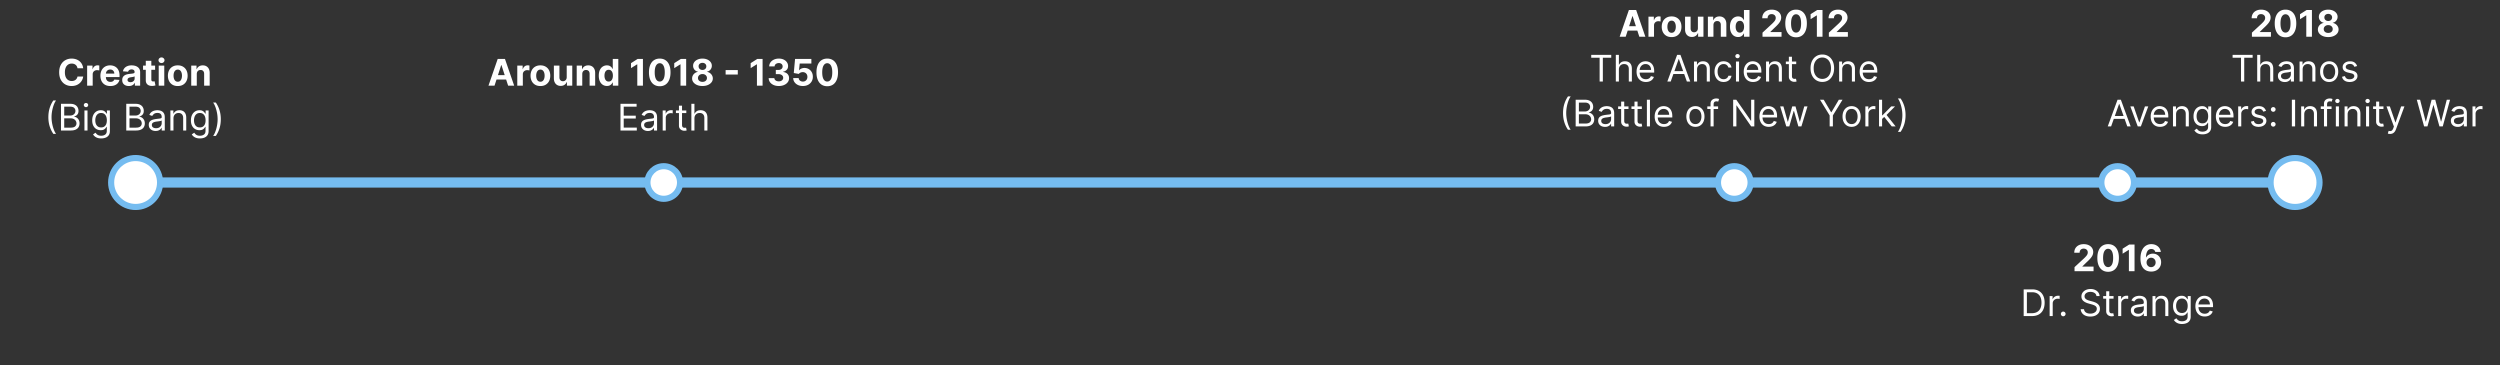 <svg xmlns="http://www.w3.org/2000/svg" width="1226" height="179" fill="none" viewBox="0 0 1226 179">
  <rect x="0" y="0" width="1226" height="179" fill="#333333" stroke="none"/>
  <path fill="#75BCF0" d="M66 87h1060v5H66z"/>
  <circle cx="66.5" cy="89.5" r="12" fill="#fff" stroke="#75BCF0" stroke-width="3"/>
  <circle cx="325.5" cy="89.5" r="8" fill="#fff" stroke="#75BCF0" stroke-width="3"/>
  <circle cx="850.5" cy="89.5" r="8" fill="#fff" stroke="#75BCF0" stroke-width="3"/>
  <circle cx="1038.5" cy="89.5" r="8" fill="#fff" stroke="#75BCF0" stroke-width="3"/>
  <circle cx="1125.5" cy="89.5" r="12" fill="#fff" stroke="#75BCF0" stroke-width="3"/>
  <path fill="#fff" d="M40.799 33.492h-2.8a2.736 2.736 0 0 0-.313-.965 2.454 2.454 0 0 0-.608-.729 2.672 2.672 0 0 0-.856-.46 3.274 3.274 0 0 0-1.042-.16c-.678 0-1.268.169-1.77.505-.503.333-.893.818-1.17 1.458-.277.635-.416 1.406-.416 2.314 0 .933.139 1.717.416 2.352.28.635.673 1.114 1.176 1.438.503.324 1.084.486 1.745.486.37 0 .714-.05 1.029-.147.32-.098.603-.241.85-.428.247-.192.452-.425.614-.697.166-.273.28-.584.345-.933l2.8.012a5.224 5.224 0 0 1-1.7 3.228 5.444 5.444 0 0 1-1.727 1.036c-.664.251-1.416.377-2.256.377-1.168 0-2.212-.264-3.132-.793-.916-.528-1.64-1.293-2.173-2.294-.529-1.002-.793-2.214-.793-3.637 0-1.428.268-2.642.805-3.644.537-1.001 1.266-1.764 2.187-2.288.92-.529 1.956-.793 3.106-.793.759 0 1.462.107 2.11.32a5.35 5.35 0 0 1 1.732.933 4.8 4.8 0 0 1 1.227 1.49c.32.587.524 1.26.614 2.02ZM42.732 42v-9.818h2.64v1.713h.102c.18-.61.48-1.07.902-1.38a2.37 2.37 0 0 1 1.457-.474 4.106 4.106 0 0 1 .857.096v2.416a3.544 3.544 0 0 0-.531-.102 4.77 4.77 0 0 0-.62-.045c-.4 0-.758.088-1.074.262a1.93 1.93 0 0 0-.741.716c-.18.307-.269.66-.269 1.061V42h-2.723Zm11.383.192c-1.01 0-1.88-.205-2.608-.614a4.203 4.203 0 0 1-1.675-1.751c-.392-.759-.588-1.656-.588-2.691 0-1.01.196-1.897.588-2.66a4.347 4.347 0 0 1 1.656-1.783c.716-.426 1.555-.639 2.518-.639.648 0 1.25.104 1.81.313a4.012 4.012 0 0 1 1.47.927c.421.413.75.933.984 1.56.234.622.351 1.35.351 2.186v.748h-8.29V36.1h5.727c0-.392-.085-.74-.256-1.042a1.833 1.833 0 0 0-.71-.71 2.024 2.024 0 0 0-1.041-.261c-.413 0-.78.095-1.1.287a2.016 2.016 0 0 0-.741.76c-.179.316-.27.668-.275 1.056v1.604c0 .486.09.906.269 1.26.183.353.44.626.773.817.332.192.727.288 1.183.288.302 0 .58-.042.83-.128.252-.085.467-.213.646-.383.18-.17.315-.38.41-.627l2.518.166a3.44 3.44 0 0 1-.787 1.586c-.392.447-.899.797-1.52 1.048-.619.247-1.333.37-2.142.37Zm9.083-.007c-.627 0-1.185-.108-1.675-.326a2.696 2.696 0 0 1-1.163-.978c-.281-.434-.422-.975-.422-1.623 0-.546.1-1.004.3-1.375.2-.37.473-.669.819-.894a3.967 3.967 0 0 1 1.176-.512 8.952 8.952 0 0 1 1.393-.243c.571-.06 1.031-.115 1.38-.166.35-.055.604-.136.761-.243a.534.534 0 0 0 .237-.473v-.038c0-.405-.128-.718-.383-.94-.252-.221-.61-.332-1.074-.332-.49 0-.88.109-1.17.326a1.5 1.5 0 0 0-.575.805l-2.519-.204c.128-.597.38-1.113.754-1.547a3.62 3.62 0 0 1 1.451-1.01c.597-.239 1.287-.358 2.071-.358.546 0 1.068.064 1.566.192a4.1 4.1 0 0 1 1.336.594c.392.269.701.614.927 1.036.226.417.339.918.339 1.502V42h-2.582v-1.361h-.077a2.772 2.772 0 0 1-.633.811 2.93 2.93 0 0 1-.952.544c-.371.127-.8.191-1.285.191Zm.78-1.879c.4 0 .754-.079 1.06-.236a1.88 1.88 0 0 0 .723-.652 1.68 1.68 0 0 0 .262-.927v-1.042a1.46 1.46 0 0 1-.351.153 6.391 6.391 0 0 1-.493.122c-.183.034-.366.066-.55.096l-.498.07c-.32.047-.599.121-.837.224a1.33 1.33 0 0 0-.556.415c-.132.17-.199.384-.199.64 0 .37.135.653.403.85.273.191.618.287 1.036.287Zm12.084-8.124v2.045h-5.913v-2.045h5.913Zm-4.57-2.353h2.723v9.154c0 .251.038.447.115.588a.635.635 0 0 0 .32.288c.14.055.302.083.485.083.128 0 .256-.01.384-.032l.294-.058.428 2.027a7.684 7.684 0 0 1-.575.147 4.62 4.62 0 0 1-.902.108c-.656.026-1.231-.062-1.726-.262-.49-.2-.871-.511-1.144-.933-.273-.422-.407-.955-.402-1.598v-9.512ZM77.836 42v-9.818h2.723V42h-2.723Zm1.368-11.084a1.48 1.48 0 0 1-1.042-.402 1.306 1.306 0 0 1-.429-.979c0-.375.143-.696.429-.965a1.47 1.47 0 0 1 1.042-.409c.404 0 .75.137 1.035.41.29.268.435.59.435.964 0 .38-.145.706-.435.979-.285.268-.63.402-1.035.402Zm7.972 11.276c-.993 0-1.852-.211-2.576-.633a4.33 4.33 0 0 1-1.668-1.777c-.392-.763-.588-1.647-.588-2.653 0-1.014.196-1.9.588-2.659a4.28 4.28 0 0 1 1.668-1.777c.725-.426 1.583-.639 2.576-.639.993 0 1.85.213 2.57.64a4.268 4.268 0 0 1 1.674 1.776c.392.759.588 1.645.588 2.66 0 1.005-.196 1.89-.588 2.652a4.318 4.318 0 0 1-1.674 1.777c-.72.422-1.577.633-2.57.633Zm.013-2.11c.452 0 .829-.127 1.131-.383.303-.26.53-.614.684-1.061.158-.448.237-.957.237-1.528 0-.57-.08-1.08-.237-1.528-.153-.447-.381-.8-.684-1.06-.302-.26-.68-.39-1.131-.39-.456 0-.84.13-1.15.39-.308.26-.54.613-.698 1.06-.153.448-.23.957-.23 1.528 0 .571.077 1.08.23 1.528.158.447.39.8.697 1.06.311.257.695.384 1.15.384Zm9.313-3.758V42h-2.723v-9.818h2.595v1.732h.115a2.739 2.739 0 0 1 1.093-1.355c.512-.337 1.132-.505 1.86-.505.682 0 1.277.15 1.784.447a3.04 3.04 0 0 1 1.182 1.279c.282.55.422 1.206.422 1.969V42h-2.723v-5.766c.004-.6-.149-1.07-.46-1.406-.311-.34-.74-.511-1.285-.511-.366 0-.69.079-.971.236a1.648 1.648 0 0 0-.653.69c-.153.299-.232.659-.236 1.08Zm-72.785 21.13c0-1.61.21-3.091.627-4.442a13.86 13.86 0 0 1 1.802-3.74h1.33a8.239 8.239 0 0 0-.863 1.56 15.207 15.207 0 0 0-.697 2.027c-.2.733-.358 1.491-.473 2.275a16.57 16.57 0 0 0-.166 2.32c0 1.015.098 2.044.294 3.088.196 1.044.46 2.013.793 2.908.332.895.703 1.624 1.112 2.186h-1.33a13.882 13.882 0 0 1-1.802-3.733c-.418-1.355-.627-2.838-.627-4.448ZM29.907 64V50.91h4.576c.912 0 1.664.157 2.257.472.592.311 1.033.73 1.323 1.26.29.523.434 1.105.434 1.744 0 .563-.1 1.027-.3 1.394a2.336 2.336 0 0 1-.78.87c-.32.212-.667.37-1.042.472v.128c.4.026.803.166 1.208.422.405.256.744.622 1.017 1.1.272.477.409 1.06.409 1.75 0 .657-.15 1.247-.448 1.771-.298.525-.769.94-1.412 1.247-.644.307-1.481.46-2.512.46h-4.73Zm1.585-1.406h3.145c1.035 0 1.77-.2 2.205-.601.439-.405.658-.895.658-1.47 0-.444-.113-.853-.339-1.228a2.451 2.451 0 0 0-.965-.907c-.417-.23-.912-.345-1.483-.345h-3.221v4.55Zm0-5.932h2.94a2.9 2.9 0 0 0 1.291-.281c.388-.188.695-.452.92-.793.23-.34.346-.741.346-1.202 0-.575-.2-1.063-.6-1.463-.402-.405-1.037-.608-1.906-.608h-2.991v4.347ZM41.409 64v-9.818h1.508V64H41.41Zm.767-11.455c-.294 0-.547-.1-.76-.3a.965.965 0 0 1-.314-.722.97.97 0 0 1 .313-.723c.214-.2.467-.3.761-.3s.545.1.754.3c.213.2.32.442.32.723a.956.956 0 0 1-.32.722c-.209.2-.46.3-.754.3Zm7.468 15.341c-.73 0-1.356-.093-1.88-.28-.524-.184-.96-.427-1.31-.73a3.987 3.987 0 0 1-.825-.958l1.202-.844c.136.179.309.383.518.614.209.234.494.436.856.607.367.174.846.262 1.439.262.792 0 1.446-.192 1.962-.576.515-.383.773-.984.773-1.802v-1.994h-.127a8.08 8.08 0 0 1-.474.664c-.2.26-.49.493-.869.697-.375.2-.882.3-1.521.3-.793 0-1.504-.187-2.135-.562-.627-.375-1.123-.92-1.49-1.636-.362-.716-.543-1.586-.543-2.608 0-1.006.177-1.882.53-2.627.355-.75.847-1.33 1.477-1.739.631-.413 1.36-.62 2.186-.62.64 0 1.147.106 1.522.32.379.208.669.447.87.715.204.265.361.482.472.653h.154v-1.56h1.457v10.1c0 .843-.192 1.53-.575 2.058a3.29 3.29 0 0 1-1.535 1.17c-.639.25-1.35.376-2.134.376Zm-.052-5.394c.605 0 1.117-.139 1.535-.416.417-.277.735-.675.952-1.195.217-.52.326-1.142.326-1.867 0-.707-.107-1.332-.32-1.873-.213-.54-.528-.965-.946-1.272-.417-.306-.933-.46-1.547-.46-.639 0-1.172.162-1.598.486-.422.324-.739.758-.952 1.304a5.04 5.04 0 0 0-.313 1.815c0 .682.106 1.285.32 1.81.217.519.536.928.958 1.226.426.294.955.442 1.585.442ZM61.916 64V50.91h4.577c.912 0 1.664.157 2.256.472.593.311 1.034.73 1.324 1.26.29.523.434 1.105.434 1.744 0 .563-.1 1.027-.3 1.394a2.337 2.337 0 0 1-.78.87c-.32.212-.667.37-1.042.472v.128c.4.026.803.166 1.208.422.405.256.744.622 1.016 1.1.273.477.41 1.06.41 1.75 0 .657-.15 1.247-.448 1.771-.298.525-.77.94-1.412 1.247-.644.307-1.481.46-2.513.46h-4.73Zm1.586-1.406h3.144c1.036 0 1.771-.2 2.206-.601.439-.405.658-.895.658-1.47 0-.444-.113-.853-.339-1.228a2.451 2.451 0 0 0-.965-.907c-.418-.23-.912-.345-1.483-.345h-3.221v4.55Zm0-5.932h2.94a2.9 2.9 0 0 0 1.291-.281c.388-.188.695-.452.92-.793.23-.34.346-.741.346-1.202 0-.575-.2-1.063-.601-1.463-.4-.405-1.036-.608-1.905-.608h-2.991v4.347Zm12.806 7.568a3.99 3.99 0 0 1-1.694-.351 2.907 2.907 0 0 1-1.208-1.03c-.298-.451-.448-.997-.448-1.636 0-.562.111-1.018.333-1.368.222-.353.518-.63.888-.83.371-.201.78-.35 1.228-.448.451-.102.905-.184 1.361-.243.597-.077 1.08-.134 1.451-.173.375-.042.648-.113.818-.21.175-.099.262-.27.262-.512v-.051c0-.63-.172-1.12-.517-1.47-.341-.35-.859-.525-1.554-.525-.72 0-1.284.158-1.694.473-.409.316-.696.652-.862 1.01l-1.432-.51c.256-.598.596-1.062 1.023-1.394a3.84 3.84 0 0 1 1.406-.704 5.84 5.84 0 0 1 1.508-.204c.316 0 .678.038 1.087.115a3.48 3.48 0 0 1 1.195.454c.388.23.71.577.965 1.042.256.464.384 1.086.384 1.866V64h-1.509v-1.33h-.076a2.655 2.655 0 0 1-.512.684c-.238.243-.556.45-.952.62-.396.17-.88.256-1.451.256Zm.23-1.355c.597 0 1.1-.117 1.509-.352a2.392 2.392 0 0 0 1.252-2.077v-1.38c-.064.076-.204.146-.421.21-.213.06-.46.113-.742.16a33.842 33.842 0 0 1-1.444.192 5.77 5.77 0 0 0-1.1.25c-.337.11-.61.278-.818.504-.205.222-.307.524-.307.908 0 .524.194.92.582 1.189.392.264.888.396 1.49.396Zm8.532-4.781V64h-1.51v-9.818h1.458v1.534h.128c.23-.499.58-.9 1.048-1.202.469-.307 1.074-.46 1.815-.46.665 0 1.247.136 1.745.41.499.267.887.677 1.164 1.226.277.546.415 1.236.415 2.071V64h-1.508v-6.136c0-.772-.2-1.372-.601-1.803-.4-.435-.95-.652-1.65-.652-.481 0-.911.105-1.29.313a2.24 2.24 0 0 0-.89.914c-.216.4-.325.887-.325 1.458Zm12.984 9.792c-.729 0-1.355-.093-1.88-.28-.524-.184-.96-.427-1.31-.73a3.987 3.987 0 0 1-.825-.958l1.202-.844c.137.179.31.383.518.614.209.234.494.436.856.607.367.174.846.262 1.439.262.792 0 1.446-.192 1.962-.576.516-.383.774-.984.774-1.802v-1.994h-.128a8.28 8.28 0 0 1-.473.664c-.2.26-.49.493-.87.697-.375.2-.882.3-1.521.3-.793 0-1.504-.187-2.135-.562-.626-.375-1.123-.92-1.49-1.636-.362-.716-.543-1.586-.543-2.608 0-1.006.177-1.882.531-2.627.354-.75.846-1.33 1.477-1.739.63-.413 1.359-.62 2.186-.62.639 0 1.146.106 1.52.32.38.208.67.447.87.715.205.265.362.482.473.653h.154v-1.56h1.457v10.1c0 .843-.192 1.53-.575 2.058a3.28 3.28 0 0 1-1.534 1.17c-.64.25-1.351.376-2.135.376Zm-.051-5.394c.605 0 1.116-.139 1.534-.416.417-.277.735-.675.952-1.195.217-.52.326-1.142.326-1.867 0-.707-.106-1.332-.32-1.873-.213-.54-.528-.965-.946-1.272-.417-.306-.933-.46-1.546-.46-.64 0-1.172.162-1.598.486-.422.324-.74.758-.953 1.304a5.04 5.04 0 0 0-.313 1.815c0 .682.107 1.285.32 1.81.217.519.537.928.958 1.226.427.294.955.442 1.586.442Zm10.278-4.015c0 1.611-.211 3.094-.633 4.45a13.714 13.714 0 0 1-1.796 3.732h-1.33a7.99 7.99 0 0 0 .857-1.56 14.74 14.74 0 0 0 .703-2.02c.2-.737.356-1.497.467-2.281a16.07 16.07 0 0 0 .172-2.32c0-1.015-.098-2.044-.294-3.088a17.793 17.793 0 0 0-.792-2.909c-.333-.894-.703-1.623-1.113-2.186h1.33a13.692 13.692 0 0 1 1.796 3.74c.422 1.35.633 2.832.633 4.442ZM242.515 42h-2.966l4.52-13.09h3.566L252.148 42h-2.966l-3.279-10.1h-.102L242.515 42Zm-.185-5.146h7.006v2.16h-7.006v-2.16ZM253.673 42v-9.818h2.639v1.713h.103c.179-.61.479-1.07.901-1.38a2.37 2.37 0 0 1 1.457-.474 4.086 4.086 0 0 1 .857.096v2.416a3.555 3.555 0 0 0-.531-.102 4.755 4.755 0 0 0-.62-.045c-.4 0-.758.088-1.073.262-.312.17-.559.41-.742.716-.179.307-.268.66-.268 1.061V42h-2.723Zm11.344.192c-.993 0-1.852-.211-2.576-.633a4.33 4.33 0 0 1-1.668-1.777c-.392-.763-.589-1.647-.589-2.653 0-1.014.197-1.9.589-2.659a4.28 4.28 0 0 1 1.668-1.777c.724-.426 1.583-.639 2.576-.639.993 0 1.849.213 2.569.64a4.264 4.264 0 0 1 1.675 1.776c.392.759.588 1.645.588 2.66 0 1.005-.196 1.89-.588 2.652a4.314 4.314 0 0 1-1.675 1.777c-.72.422-1.576.633-2.569.633Zm.013-2.11c.451 0 .828-.127 1.131-.383.303-.26.531-.614.684-1.061.158-.448.236-.957.236-1.528 0-.57-.078-1.08-.236-1.528-.153-.447-.381-.8-.684-1.06-.303-.26-.68-.39-1.131-.39-.456 0-.84.13-1.151.39-.307.26-.539.613-.697 1.06a4.71 4.71 0 0 0-.23 1.528c0 .571.077 1.08.23 1.528.158.447.39.8.697 1.06.311.257.695.384 1.151.384Zm12.886-2.262v-5.638h2.723V42h-2.614v-1.783h-.103a2.897 2.897 0 0 1-1.105 1.387c-.512.35-1.136.524-1.873.524-.657 0-1.234-.15-1.733-.448a3.077 3.077 0 0 1-1.169-1.272c-.277-.55-.418-1.208-.422-1.975v-6.251h2.723v5.765c.004.58.16 1.038.466 1.375.307.336.719.505 1.234.505.328 0 .635-.075.921-.224a1.76 1.76 0 0 0 .69-.678c.179-.298.266-.666.262-1.105Zm7.624-1.496V42h-2.723v-9.818h2.595v1.732h.115a2.744 2.744 0 0 1 1.093-1.355c.512-.337 1.132-.505 1.86-.505.682 0 1.277.15 1.784.447a3.04 3.04 0 0 1 1.182 1.279c.282.55.422 1.206.422 1.969V42h-2.723v-5.766c.005-.6-.149-1.07-.46-1.406-.311-.34-.739-.511-1.285-.511-.366 0-.69.079-.971.236a1.644 1.644 0 0 0-.652.69c-.154.299-.233.659-.237 1.08Zm12.092 5.836a3.707 3.707 0 0 1-2.026-.575c-.601-.388-1.078-.957-1.432-1.707-.349-.754-.524-1.68-.524-2.774 0-1.125.181-2.06.543-2.806.363-.75.844-1.31 1.445-1.681a3.702 3.702 0 0 1 1.988-.563c.55 0 1.008.094 1.374.281.371.184.669.414.895.69.23.273.405.542.524.806h.083v-4.922h2.717V42h-2.685v-1.572h-.115a3.524 3.524 0 0 1-.543.811 2.7 2.7 0 0 1-.901.659c-.367.174-.814.262-1.343.262Zm.863-2.167c.439 0 .81-.12 1.112-.358.307-.243.542-.582.704-1.016.166-.435.249-.944.249-1.528 0-.584-.081-1.091-.243-1.521-.162-.43-.396-.763-.703-.998-.307-.234-.68-.351-1.119-.351-.447 0-.824.121-1.131.364-.307.243-.539.58-.697 1.01-.158.43-.236.93-.236 1.496 0 .57.078 1.076.236 1.515.162.434.394.775.697 1.023.307.242.684.364 1.131.364Zm16.799-11.084V42h-2.768V31.536h-.077l-2.998 1.88V30.96l3.241-2.052h2.602Zm8.244 13.379c-1.1-.005-2.046-.275-2.838-.812-.789-.537-1.396-1.315-1.822-2.333-.422-1.019-.631-2.244-.627-3.676 0-1.427.211-2.644.633-3.65.426-1.005 1.034-1.77 1.822-2.294.793-.529 1.736-.793 2.832-.793 1.095 0 2.037.264 2.825.793.793.528 1.402 1.295 1.828 2.3.426 1.002.637 2.217.633 3.644 0 1.436-.213 2.664-.639 3.682-.422 1.019-1.027 1.796-1.816 2.333-.788.537-1.732.806-2.831.806Zm0-2.295c.75 0 1.348-.377 1.796-1.132.447-.754.669-1.885.665-3.394 0-.993-.103-1.82-.307-2.48-.201-.66-.486-1.157-.857-1.49a1.867 1.867 0 0 0-1.297-.498c-.746 0-1.343.373-1.79 1.119-.448.746-.673 1.862-.678 3.35 0 1.005.1 1.844.301 2.518.204.669.492 1.172.863 1.508.37.333.805.499 1.304.499Zm12.955-11.084V42h-2.768V31.536h-.077l-2.998 1.88V30.96l3.241-2.052h2.602Zm7.995 13.27c-.985 0-1.861-.16-2.628-.48-.762-.323-1.361-.764-1.796-1.323a3.012 3.012 0 0 1-.652-1.898c0-.546.124-1.046.371-1.502.251-.46.592-.842 1.023-1.144a3.37 3.37 0 0 1 1.444-.588v-.09a2.838 2.838 0 0 1-1.7-1.016 2.922 2.922 0 0 1-.652-1.886c0-.677.198-1.28.595-1.809.396-.533.939-.95 1.63-1.253.694-.306 1.482-.46 2.365-.46.882 0 1.668.154 2.358.46.695.307 1.24.727 1.637 1.26.396.528.596 1.129.6 1.802a2.915 2.915 0 0 1-.664 1.886 2.86 2.86 0 0 1-1.688 1.016v.09c.524.085.999.28 1.426.588.43.302.771.684 1.022 1.144.256.456.386.956.39 1.502a3.036 3.036 0 0 1-.658 1.898c-.435.559-1.036 1-1.803 1.324-.762.32-1.636.479-2.62.479Zm0-2.033c.438 0 .822-.078 1.15-.236.328-.162.584-.384.767-.665.188-.285.281-.614.281-.984 0-.38-.095-.714-.287-1.004a1.98 1.98 0 0 0-.78-.69 2.417 2.417 0 0 0-1.131-.256c-.422 0-.799.085-1.132.256a1.971 1.971 0 0 0-.786.69c-.188.29-.281.624-.281 1.004 0 .37.091.698.275.984.183.281.441.503.773.665a2.65 2.65 0 0 0 1.151.236Zm0-5.848c.366 0 .692-.075.978-.224.285-.15.509-.356.671-.62.162-.264.243-.57.243-.914a1.636 1.636 0 0 0-.908-1.502 2.07 2.07 0 0 0-.984-.224 2.1 2.1 0 0 0-.985.224 1.658 1.658 0 0 0-.671.607 1.667 1.667 0 0 0-.236.895c0 .345.08.65.242.914.162.264.386.47.672.62.285.149.611.224.978.224Zm17.325.076v2.16h-5.97v-2.16h5.97Zm12.156-5.465V42h-2.767V31.536h-.077l-2.998 1.88V30.96l3.241-2.052h2.601Zm7.95 13.27c-.954 0-1.804-.164-2.55-.492-.742-.333-1.327-.789-1.758-1.368-.426-.584-.645-1.257-.658-2.02h2.787c.017.32.121.6.313.844.196.238.456.424.78.556a2.87 2.87 0 0 0 1.093.198c.422 0 .795-.075 1.118-.224.324-.149.578-.355.761-.62.183-.264.275-.569.275-.914 0-.35-.098-.658-.294-.927-.192-.272-.469-.485-.831-.639-.358-.153-.784-.23-1.279-.23h-1.22V34.31h1.22a2.65 2.65 0 0 0 1.106-.217 1.79 1.79 0 0 0 .755-.6 1.56 1.56 0 0 0 .268-.909 1.575 1.575 0 0 0-.888-1.45 2.12 2.12 0 0 0-.972-.211 2.54 2.54 0 0 0-1.029.204 1.797 1.797 0 0 0-.748.569 1.488 1.488 0 0 0-.3.87h-2.653c.013-.755.228-1.42.645-1.995.418-.575.981-1.025 1.688-1.349.712-.328 1.515-.492 2.41-.492.903 0 1.694.164 2.371.492.678.328 1.204.772 1.579 1.33.379.554.567 1.176.563 1.866.004.733-.224 1.345-.684 1.835-.456.49-1.051.801-1.784.933v.102c.963.124 1.696.458 2.199 1.004.507.541.759 1.219.754 2.033a3.193 3.193 0 0 1-.645 1.987c-.431.58-1.025 1.036-1.784 1.368-.758.333-1.627.499-2.608.499Zm11.808 0c-.903 0-1.709-.166-2.416-.499-.703-.332-1.261-.79-1.675-1.374a3.532 3.532 0 0 1-.645-2.007h2.684c.03.507.243.918.639 1.234.397.315.868.473 1.413.473.435 0 .818-.096 1.151-.288.336-.196.598-.467.786-.812.192-.35.288-.75.288-1.201 0-.46-.098-.865-.295-1.215a2.072 2.072 0 0 0-.799-.818 2.346 2.346 0 0 0-1.169-.3 2.77 2.77 0 0 0-1.119.236 2.016 2.016 0 0 0-.837.646l-2.461-.441.62-6.904h8.003v2.263h-5.721l-.339 3.279h.077c.23-.324.577-.592 1.042-.805a3.68 3.68 0 0 1 1.559-.32c.789 0 1.492.185 2.11.556.618.37 1.106.88 1.463 1.528.358.643.535 1.385.531 2.224.004.882-.2 1.666-.614 2.352a4.326 4.326 0 0 1-1.719 1.611c-.733.388-1.585.582-2.557.582Zm11.953.109c-1.099-.005-2.045-.275-2.838-.812-.788-.537-1.395-1.315-1.822-2.333-.421-1.019-.63-2.244-.626-3.676 0-1.427.211-2.644.633-3.65.426-1.005 1.033-1.77 1.822-2.294.792-.529 1.736-.793 2.831-.793s2.037.264 2.826.793c.792.528 1.401 1.295 1.828 2.3.426 1.002.637 2.217.632 3.644 0 1.436-.213 2.664-.639 3.682-.422 1.019-1.027 1.796-1.815 2.333-.788.537-1.732.806-2.832.806Zm0-2.295c.75 0 1.349-.377 1.796-1.132.448-.754.669-1.885.665-3.394 0-.993-.102-1.82-.307-2.48-.2-.66-.485-1.157-.856-1.49A1.87 1.87 0 0 0 405.68 31c-.746 0-1.342.373-1.79 1.119-.447.746-.673 1.862-.677 3.35 0 1.005.1 1.844.3 2.518.205.669.493 1.172.863 1.508a1.89 1.89 0 0 0 1.304.499ZM304.286 64V50.91h7.901v1.405h-6.315v4.424h5.906v1.406h-5.906v4.449h6.417V64h-8.003Zm13.443.23a3.991 3.991 0 0 1-1.694-.351 2.906 2.906 0 0 1-1.208-1.03c-.298-.451-.448-.997-.448-1.636 0-.562.111-1.018.333-1.368.221-.353.518-.63.888-.83.371-.201.78-.35 1.228-.448.451-.102.905-.184 1.361-.243.597-.077 1.08-.134 1.451-.173.375-.042.648-.113.818-.21.175-.099.262-.27.262-.512v-.051c0-.63-.172-1.12-.517-1.47-.341-.35-.859-.525-1.554-.525-.72 0-1.284.158-1.694.473-.409.316-.696.652-.862 1.01l-1.432-.51c.255-.598.596-1.062 1.022-1.394.431-.337.9-.571 1.407-.704a5.837 5.837 0 0 1 1.508-.204c.316 0 .678.038 1.087.115.413.073.812.224 1.195.454.388.23.71.577.965 1.042.256.464.384 1.086.384 1.866V64h-1.509v-1.33h-.076a2.67 2.67 0 0 1-.512.684c-.238.243-.556.45-.952.62-.396.17-.88.256-1.451.256Zm.23-1.355c.597 0 1.099-.117 1.509-.352a2.396 2.396 0 0 0 1.252-2.077v-1.38c-.064.076-.204.146-.422.21-.213.06-.46.113-.741.16a34 34 0 0 1-1.445.192 5.77 5.77 0 0 0-1.099.25c-.337.11-.609.278-.818.504-.205.222-.307.524-.307.908 0 .524.194.92.582 1.189.392.264.888.396 1.489.396ZM324.982 64v-9.818h1.458v1.483h.102c.179-.486.503-.88.971-1.183a2.864 2.864 0 0 1 1.586-.454c.111 0 .249.003.415.007.166.004.292.01.377.019v1.534a4.45 4.45 0 0 0-.351-.057 3.467 3.467 0 0 0-.569-.045c-.477 0-.904.1-1.279.3-.37.196-.664.469-.882.818a2.21 2.21 0 0 0-.319 1.183V64h-1.509Zm11.583-9.818v1.278h-5.088v-1.278h5.088Zm-3.605-2.352h1.508v9.358c0 .426.062.745.185.958.128.21.29.35.486.422.2.068.411.102.633.102.166 0 .303-.008.409-.025l.256-.051.307 1.355a3.085 3.085 0 0 1-.429.115 3.147 3.147 0 0 1-.696.064c-.427 0-.844-.092-1.253-.275a2.485 2.485 0 0 1-1.01-.837c-.264-.375-.396-.848-.396-1.42V51.83Zm7.593 6.264V64h-1.508V50.91h1.508v4.806h.128a2.77 2.77 0 0 1 1.036-1.208c.464-.303 1.082-.454 1.853-.454.669 0 1.255.134 1.758.403.503.264.893.67 1.17 1.22.281.546.422 1.24.422 2.084V64h-1.509v-6.136c0-.78-.202-1.383-.607-1.81-.401-.43-.957-.645-1.668-.645-.495 0-.938.105-1.33.313a2.287 2.287 0 0 0-.92.914c-.222.4-.333.887-.333 1.458ZM797.249 18h-2.966l4.519-13.09h3.567L806.881 18h-2.965l-3.28-10.1h-.102L797.249 18Zm-.186-5.146h7.006v2.16h-7.006v-2.16ZM808.406 18V8.182h2.64v1.713h.102c.179-.61.48-1.07.901-1.38a2.37 2.37 0 0 1 1.458-.474 4.13 4.13 0 0 1 .856.096v2.416a3.512 3.512 0 0 0-.53-.102 4.78 4.78 0 0 0-.62-.045c-.401 0-.759.088-1.074.262a1.94 1.94 0 0 0-.742.716c-.179.307-.268.66-.268 1.061V18h-2.723Zm11.344.192c-.993 0-1.851-.211-2.576-.633a4.33 4.33 0 0 1-1.668-1.777c-.392-.763-.588-1.647-.588-2.653 0-1.014.196-1.9.588-2.659a4.279 4.279 0 0 1 1.668-1.777c.725-.426 1.583-.639 2.576-.639.993 0 1.85.213 2.57.64a4.27 4.27 0 0 1 1.675 1.776c.392.759.588 1.645.588 2.66 0 1.005-.196 1.89-.588 2.652a4.32 4.32 0 0 1-1.675 1.777c-.72.422-1.577.633-2.57.633Zm.013-2.11c.452 0 .829-.128 1.131-.383.303-.26.531-.614.684-1.061.158-.448.237-.957.237-1.528 0-.57-.079-1.08-.237-1.528-.153-.447-.381-.8-.684-1.06-.302-.26-.679-.39-1.131-.39-.456 0-.839.13-1.151.39-.306.26-.539.613-.696 1.06-.154.448-.23.957-.23 1.528 0 .571.076 1.08.23 1.528.157.447.39.8.696 1.06.312.256.695.384 1.151.384Zm12.886-2.262V8.182h2.723V18h-2.614v-1.783h-.102a2.9 2.9 0 0 1-1.106 1.387c-.511.35-1.136.524-1.873.524-.656 0-1.234-.15-1.732-.448a3.072 3.072 0 0 1-1.17-1.272c-.277-.55-.417-1.208-.422-1.975V8.182h2.723v5.765c.005.58.16 1.038.467 1.375.307.336.718.505 1.234.505.328 0 .634-.075.92-.224.286-.153.516-.38.69-.678.179-.298.267-.667.262-1.105Zm7.625-1.496V18h-2.723V8.182h2.595v1.732h.115a2.734 2.734 0 0 1 1.093-1.355c.511-.337 1.131-.505 1.86-.505.682 0 1.276.15 1.783.447.507.299.902.725 1.183 1.279.281.55.422 1.206.422 1.969V18h-2.723v-5.766c.004-.6-.15-1.07-.461-1.406-.311-.34-.739-.511-1.284-.511a1.96 1.96 0 0 0-.972.236 1.65 1.65 0 0 0-.652.69c-.153.299-.232.659-.236 1.08Zm12.092 5.836a3.71 3.71 0 0 1-2.027-.576c-.6-.387-1.078-.956-1.431-1.706-.35-.754-.525-1.68-.525-2.774 0-1.125.182-2.06.544-2.806.362-.75.844-1.31 1.444-1.682a3.702 3.702 0 0 1 1.988-.562c.55 0 1.008.094 1.375.281.37.183.669.414.894.69.231.273.405.542.525.806h.083V4.909h2.716V18h-2.684v-1.572h-.115a3.497 3.497 0 0 1-.544.811 2.69 2.69 0 0 1-.901.659c-.366.174-.814.262-1.342.262Zm.863-2.167c.439 0 .809-.12 1.112-.358.307-.243.541-.582.703-1.016.166-.435.249-.944.249-1.528 0-.584-.081-1.091-.243-1.521-.162-.43-.396-.763-.703-.998-.307-.234-.679-.351-1.118-.351-.448 0-.825.121-1.132.364-.307.243-.539.58-.697 1.01-.157.43-.236.93-.236 1.496 0 .57.079 1.076.236 1.515.162.434.395.775.697 1.023.307.242.684.364 1.132.364ZM864.332 18v-1.994l4.659-4.315a17.7 17.7 0 0 0 .998-1.036c.272-.306.479-.607.62-.9.14-.299.211-.62.211-.966 0-.383-.088-.714-.263-.99a1.717 1.717 0 0 0-.715-.646 2.247 2.247 0 0 0-1.03-.23c-.4 0-.75.08-1.048.242a1.675 1.675 0 0 0-.69.697c-.162.303-.243.663-.243 1.08h-2.627c0-.856.194-1.6.581-2.23a3.891 3.891 0 0 1 1.63-1.464c.699-.345 1.505-.518 2.417-.518.937 0 1.753.166 2.448.499.699.328 1.242.784 1.63 1.368.387.583.581 1.252.581 2.007 0 .494-.098.982-.294 1.464-.191.481-.534 1.016-1.029 1.604-.494.584-1.191 1.285-2.09 2.103l-1.911 1.873v.09h5.497V18h-9.332Zm16.47.288c-1.099-.005-2.045-.275-2.838-.812-.788-.537-1.395-1.315-1.822-2.333-.421-1.019-.63-2.244-.626-3.676 0-1.427.211-2.644.633-3.65.426-1.005 1.033-1.77 1.822-2.294.792-.529 1.736-.793 2.831-.793s2.037.264 2.826.793c.792.528 1.402 1.295 1.828 2.3.426 1.002.637 2.217.633 3.644 0 1.436-.214 2.664-.64 3.682-.422 1.019-1.027 1.796-1.815 2.333-.788.537-1.732.806-2.832.806Zm0-2.295c.75 0 1.349-.377 1.796-1.132.448-.754.669-1.885.665-3.394 0-.993-.102-1.82-.307-2.48-.2-.66-.485-1.157-.856-1.49A1.87 1.87 0 0 0 880.802 7c-.745 0-1.342.373-1.789 1.119-.448.746-.674 1.862-.678 3.35 0 1.005.1 1.845.3 2.518.205.669.493 1.172.863 1.508a1.89 1.89 0 0 0 1.304.499Zm12.955-11.084V18h-2.767V7.536h-.077l-2.998 1.88V6.96l3.241-2.052h2.601ZM896.869 18v-1.994l4.659-4.315a17.7 17.7 0 0 0 .998-1.036c.272-.306.479-.607.62-.9.14-.299.211-.62.211-.966 0-.383-.088-.714-.262-.99a1.726 1.726 0 0 0-.716-.646 2.246 2.246 0 0 0-1.029-.23c-.401 0-.75.08-1.049.242a1.675 1.675 0 0 0-.69.697c-.162.303-.243.663-.243 1.08h-2.627c0-.856.194-1.6.582-2.23a3.88 3.88 0 0 1 1.63-1.464c.698-.345 1.504-.518 2.416-.518.937 0 1.753.166 2.448.499.699.328 1.242.784 1.63 1.368.388.583.581 1.252.581 2.007 0 .494-.098.982-.294 1.464-.191.481-.534 1.016-1.029 1.604-.494.584-1.191 1.285-2.09 2.103l-1.911 1.873v.09h5.497V18h-9.332ZM780.336 28.315V26.91h9.818v1.406h-4.116V40h-1.585V28.315h-4.117Zm13.569 5.779V40h-1.509V26.91h1.509v4.806h.128c.23-.507.575-.91 1.035-1.208.465-.303 1.083-.454 1.854-.454.669 0 1.255.134 1.758.403.503.264.892.67 1.169 1.22.282.546.422 1.24.422 2.084V40h-1.508v-6.136c0-.78-.203-1.383-.607-1.81-.401-.43-.957-.645-1.669-.645-.494 0-.937.105-1.329.313a2.29 2.29 0 0 0-.921.914c-.221.4-.332.887-.332 1.458Zm13.243 6.11c-.946 0-1.763-.208-2.449-.626a4.203 4.203 0 0 1-1.578-1.764c-.367-.759-.55-1.64-.55-2.646s.183-1.892.55-2.66c.37-.77.886-1.372 1.546-1.802.665-.435 1.441-.652 2.327-.652a4.64 4.64 0 0 1 1.515.256c.499.17.952.447 1.362.83.409.38.735.883.978 1.51.242.626.364 1.397.364 2.313v.64h-7.568v-1.305h6.034c0-.554-.111-1.048-.333-1.483a2.5 2.5 0 0 0-.933-1.029c-.4-.251-.873-.377-1.419-.377-.601 0-1.121.15-1.56.448a2.945 2.945 0 0 0-1.003 1.15c-.234.473-.352.98-.352 1.521v.87c0 .741.128 1.37.384 1.885.26.512.62.902 1.08 1.17.46.264.995.396 1.605.396.396 0 .754-.055 1.073-.166.324-.115.603-.285.838-.511a2.33 2.33 0 0 0 .543-.857l1.457.41a3.228 3.228 0 0 1-.773 1.303c-.362.371-.81.66-1.342.87-.533.204-1.132.306-1.796.306ZM819.312 40h-1.662l4.806-13.09h1.637L828.9 40h-1.662l-3.912-11.02h-.102L819.312 40Zm.613-5.114h6.699v1.407h-6.699v-1.407Zm12.318-.792V40h-1.509v-9.818h1.458v1.534h.127c.231-.499.58-.9 1.049-1.202.468-.307 1.074-.46 1.815-.46.665 0 1.247.136 1.745.41.499.268.886.677 1.163 1.226.277.546.416 1.236.416 2.071V40h-1.509v-6.136c0-.772-.2-1.372-.6-1.803-.401-.435-.951-.652-1.65-.652-.481 0-.912.105-1.291.313a2.238 2.238 0 0 0-.888.914c-.218.4-.326.887-.326 1.458Zm13.009 6.11c-.92 0-1.713-.217-2.378-.651-.664-.435-1.176-1.034-1.534-1.797-.358-.762-.537-1.634-.537-2.614 0-.997.184-1.877.55-2.64.371-.767.886-1.366 1.547-1.796.665-.435 1.44-.652 2.327-.652.69 0 1.312.128 1.866.384a3.577 3.577 0 0 1 1.362 1.073c.353.46.573.997.658 1.611h-1.509c-.115-.447-.37-.844-.767-1.189-.392-.35-.92-.524-1.585-.524-.588 0-1.104.154-1.547.46-.439.303-.782.731-1.029 1.285-.243.55-.364 1.195-.364 1.937 0 .758.119 1.419.358 1.981.243.563.584 1 1.022 1.31.444.312.964.467 1.56.467.392 0 .748-.068 1.068-.204a2.2 2.2 0 0 0 .811-.588 2.24 2.24 0 0 0 .473-.92h1.509a3.488 3.488 0 0 1-.633 1.565 3.53 3.53 0 0 1-1.323 1.1c-.545.268-1.18.403-1.905.403Zm6.066-.204v-9.818h1.509V40h-1.509Zm.767-11.454c-.294 0-.547-.1-.76-.301a.965.965 0 0 1-.314-.722c0-.282.105-.522.314-.723.213-.2.466-.3.76-.3s.546.1.754.3c.214.2.32.441.32.723a.953.953 0 0 1-.32.722c-.208.2-.46.3-.754.3Zm7.621 11.659c-.946 0-1.762-.21-2.448-.627a4.205 4.205 0 0 1-1.579-1.764c-.366-.759-.55-1.64-.55-2.646s.184-1.892.55-2.66c.371-.77.887-1.372 1.547-1.802.665-.435 1.44-.652 2.327-.652.511 0 1.016.085 1.515.256.498.17.952.447 1.361.83.409.38.735.883.978 1.51.243.626.364 1.397.364 2.313v.64h-7.568v-1.305h6.034c0-.554-.11-1.048-.332-1.483a2.5 2.5 0 0 0-.933-1.029c-.401-.251-.874-.377-1.419-.377-.601 0-1.121.15-1.56.448a2.937 2.937 0 0 0-1.003 1.15c-.235.473-.352.98-.352 1.521v.87c0 .741.128 1.37.383 1.885.26.512.621.902 1.081 1.17.46.264.995.396 1.604.396.396 0 .754-.055 1.074-.166a2.29 2.29 0 0 0 .837-.511c.235-.23.416-.516.544-.857l1.457.41a3.228 3.228 0 0 1-.773 1.303c-.363.371-.81.66-1.343.87-.532.204-1.131.306-1.796.306Zm7.869-6.111V40h-1.509v-9.818h1.458v1.534h.127c.231-.499.58-.9 1.049-1.202.469-.307 1.074-.46 1.815-.46.665 0 1.247.136 1.745.41.499.268.886.677 1.163 1.226.277.546.416 1.236.416 2.071V40h-1.509v-6.136c0-.772-.2-1.372-.6-1.803-.401-.435-.951-.652-1.65-.652-.481 0-.911.105-1.291.313a2.238 2.238 0 0 0-.888.914c-.218.4-.326.887-.326 1.458Zm13.29-3.912v1.278h-5.088v-1.278h5.088Zm-3.605-2.352h1.509v9.358c0 .426.062.745.185.958.128.21.29.35.486.422.2.068.411.102.633.102.166 0 .302-.008.409-.025l.256-.051.306 1.355a3.064 3.064 0 0 1-.428.115 3.15 3.15 0 0 1-.697.064c-.426 0-.843-.092-1.252-.275a2.485 2.485 0 0 1-1.01-.837c-.265-.375-.397-.848-.397-1.42V27.83Zm22.187 5.625c0 1.38-.249 2.573-.748 3.58-.498 1.005-1.182 1.78-2.052 2.326-.869.545-1.862.818-2.978.818-1.117 0-2.11-.273-2.979-.818-.869-.546-1.553-1.321-2.052-2.327-.498-1.006-.748-2.199-.748-3.58 0-1.38.25-2.573.748-3.579.499-1.006 1.183-1.781 2.052-2.327.869-.545 1.862-.818 2.979-.818 1.116 0 2.109.273 2.978.818.87.546 1.554 1.321 2.052 2.327.499 1.006.748 2.199.748 3.58Zm-1.534 0c0-1.134-.19-2.09-.569-2.87-.375-.78-.884-1.37-1.528-1.771a3.96 3.96 0 0 0-2.147-.6c-.793 0-1.511.2-2.154.6-.64.4-1.149.99-1.528 1.77-.375.78-.563 1.737-.563 2.87 0 1.134.188 2.09.563 2.87.379.78.888 1.37 1.528 1.771.643.4 1.361.601 2.154.601.792 0 1.508-.2 2.147-.6.644-.401 1.153-.992 1.528-1.771.379-.78.569-1.737.569-2.87Zm5.504.639V40h-1.509v-9.818h1.457v1.534h.128c.23-.499.58-.9 1.049-1.202.468-.307 1.073-.46 1.815-.46.665 0 1.246.136 1.745.41.498.268.886.677 1.163 1.226.277.546.416 1.236.416 2.071V40h-1.509v-6.136c0-.772-.2-1.372-.601-1.803-.4-.435-.95-.652-1.649-.652-.481 0-.912.105-1.291.313a2.238 2.238 0 0 0-.888.914c-.218.4-.326.887-.326 1.458Zm13.137 6.11c-.946 0-1.762-.208-2.448-.626a4.205 4.205 0 0 1-1.579-1.764c-.367-.759-.55-1.64-.55-2.646s.183-1.892.55-2.66c.371-.77.886-1.372 1.547-1.802.664-.435 1.44-.652 2.326-.652.512 0 1.017.085 1.515.256.499.17.953.447 1.362.83.409.38.735.883.978 1.51.243.626.364 1.397.364 2.313v.64h-7.568v-1.305h6.034c0-.554-.111-1.048-.332-1.483a2.51 2.51 0 0 0-.934-1.029c-.4-.251-.873-.377-1.419-.377-.6 0-1.12.15-1.559.448a2.947 2.947 0 0 0-1.004 1.15c-.234.473-.351.98-.351 1.521v.87c0 .741.127 1.37.383 1.885.26.512.62.902 1.08 1.17.461.264.995.396 1.605.396.396 0 .754-.055 1.074-.166a2.29 2.29 0 0 0 .837-.511c.234-.23.416-.516.543-.857l1.458.41a3.23 3.23 0 0 1-.774 1.303c-.362.371-.809.66-1.342.87-.533.204-1.131.306-1.796.306Zm-150.041 15.25c0-1.61.209-3.091.627-4.442a13.856 13.856 0 0 1 1.802-3.74h1.33a8.2 8.2 0 0 0-.863 1.56 15.193 15.193 0 0 0-.697 2.027c-.2.733-.358 1.491-.473 2.275a16.539 16.539 0 0 0-.166 2.32c0 1.015.098 2.044.294 3.088.196 1.044.46 2.013.793 2.908.332.895.703 1.624 1.112 2.186h-1.33a13.877 13.877 0 0 1-1.802-3.733c-.418-1.355-.627-2.838-.627-4.448ZM772.702 62V48.91h4.577c.912 0 1.664.157 2.257.472.592.311 1.033.73 1.323 1.26.289.523.434 1.105.434 1.744 0 .563-.1 1.027-.3 1.394a2.335 2.335 0 0 1-.78.87c-.32.212-.667.37-1.042.472v.128c.401.026.803.166 1.208.422.405.256.744.622 1.017 1.1.272.477.409 1.06.409 1.75 0 .657-.149 1.247-.448 1.771-.298.525-.769.94-1.412 1.247-.644.307-1.481.46-2.512.46h-4.731Zm1.586-1.406h3.145c1.035 0 1.77-.2 2.205-.601.439-.405.658-.895.658-1.47 0-.444-.113-.853-.339-1.228a2.442 2.442 0 0 0-.965-.907c-.417-.23-.912-.345-1.483-.345h-3.221v4.55Zm0-5.932h2.94a2.9 2.9 0 0 0 1.291-.281c.388-.188.695-.452.921-.793.23-.34.345-.741.345-1.202 0-.575-.2-1.063-.601-1.463-.401-.405-1.036-.608-1.905-.608h-2.991v4.347Zm12.806 7.568a3.991 3.991 0 0 1-1.694-.351 2.906 2.906 0 0 1-1.208-1.03c-.298-.451-.447-.997-.447-1.636 0-.562.11-1.018.332-1.368a2.35 2.35 0 0 1 .889-.83c.37-.201.779-.35 1.227-.448.452-.102.905-.184 1.361-.243a62.011 62.011 0 0 1 1.451-.173c.375-.042.648-.113.819-.21.174-.099.262-.27.262-.512v-.051c0-.63-.173-1.12-.518-1.47-.341-.35-.859-.525-1.553-.525-.721 0-1.285.158-1.694.473-.409.316-.697.652-.863 1.01l-1.432-.51c.256-.598.597-1.062 1.023-1.394a3.83 3.83 0 0 1 1.406-.704 5.837 5.837 0 0 1 1.508-.204c.316 0 .678.038 1.087.115.413.073.812.224 1.195.454.388.23.71.577.966 1.042.255.464.383 1.086.383 1.866V62h-1.508v-1.33h-.077c-.102.213-.273.441-.511.684-.239.243-.557.45-.953.62-.396.17-.88.256-1.451.256Zm.23-1.355c.597 0 1.1-.117 1.509-.352a2.396 2.396 0 0 0 1.253-2.077v-1.38c-.064.076-.205.146-.422.21a7.16 7.16 0 0 1-.742.16 33.292 33.292 0 0 1-1.444.192 5.78 5.78 0 0 0-1.1.25 1.9 1.9 0 0 0-.818.504c-.205.222-.307.524-.307.908 0 .524.194.92.582 1.189.392.264.888.396 1.489.396Zm11.293-8.693v1.278h-5.088v-1.278h5.088Zm-3.605-2.352h1.509v9.358c0 .426.062.745.185.958.128.21.29.35.486.422.2.068.411.102.633.102.166 0 .302-.008.409-.025l.256-.051.306 1.355a3.064 3.064 0 0 1-.428.115 3.15 3.15 0 0 1-.697.064c-.426 0-.843-.092-1.252-.275a2.485 2.485 0 0 1-1.01-.837c-.265-.375-.397-.848-.397-1.42V49.83Zm10.144 2.352v1.278h-5.088v-1.278h5.088Zm-3.605-2.352h1.509v9.358c0 .426.062.745.185.958.128.21.29.35.486.422.2.068.411.102.633.102.166 0 .302-.008.409-.025l.256-.051.306 1.355a3.064 3.064 0 0 1-.428.115 3.15 3.15 0 0 1-.697.064c-.426 0-.843-.092-1.252-.275a2.485 2.485 0 0 1-1.01-.837c-.265-.375-.397-.848-.397-1.42V49.83Zm7.594-.92V62h-1.508V48.91h1.508Zm6.88 13.295c-.947 0-1.763-.21-2.449-.627a4.203 4.203 0 0 1-1.578-1.764c-.367-.759-.55-1.64-.55-2.646s.183-1.892.55-2.66c.37-.77.886-1.372 1.546-1.802.665-.435 1.441-.652 2.327-.652.511 0 1.016.085 1.515.256.499.17.952.447 1.362.83.409.38.735.883.977 1.51.243.626.365 1.397.365 2.313v.64h-7.568v-1.305h6.034c0-.554-.111-1.048-.333-1.483a2.5 2.5 0 0 0-.933-1.029c-.4-.251-.873-.377-1.419-.377-.601 0-1.121.15-1.56.447a2.945 2.945 0 0 0-1.003 1.151c-.234.473-.352.98-.352 1.521v.87c0 .741.128 1.37.384 1.885.26.512.62.902 1.08 1.17.46.264.995.396 1.605.396.396 0 .754-.055 1.073-.166.324-.115.603-.285.838-.511a2.33 2.33 0 0 0 .543-.857l1.457.41a3.228 3.228 0 0 1-.773 1.303c-.362.371-.81.66-1.342.87-.533.204-1.132.306-1.796.306Zm15.411 0c-.887 0-1.664-.211-2.333-.633-.665-.422-1.185-1.012-1.56-1.77-.371-.76-.556-1.646-.556-2.66 0-1.023.185-1.915.556-2.678.375-.763.895-1.355 1.56-1.777.669-.422 1.446-.633 2.333-.633.886 0 1.662.21 2.326.633.669.422 1.189 1.014 1.56 1.777.375.763.563 1.655.563 2.678 0 1.014-.188 1.9-.563 2.66-.371.758-.891 1.348-1.56 1.77-.664.422-1.44.633-2.326.633Zm0-1.356c.673 0 1.227-.172 1.662-.517.434-.346.756-.8.965-1.362a5.208 5.208 0 0 0 .313-1.828c0-.656-.104-1.268-.313-1.835a3.099 3.099 0 0 0-.965-1.374c-.435-.35-.989-.524-1.662-.524-.674 0-1.228.175-1.662.524a3.09 3.09 0 0 0-.965 1.374 5.262 5.262 0 0 0-.314 1.835c0 .656.105 1.266.314 1.828.208.563.53 1.017.965 1.362.434.345.988.517 1.662.517Zm11.123-8.667v1.278h-5.292v-1.278h5.292ZM838.852 62V50.827c0-.563.132-1.032.396-1.407a2.463 2.463 0 0 1 1.03-.843 3.248 3.248 0 0 1 1.335-.282c.371 0 .674.03.908.09.235.06.409.115.524.166l-.434 1.304a7.81 7.81 0 0 0-.32-.096 1.94 1.94 0 0 0-.524-.057c-.499 0-.859.125-1.08.377-.218.251-.326.62-.326 1.106V62h-1.509Zm21.469-13.09V62h-1.534l-7.133-10.278h-.128V62h-1.585V48.91h1.534l7.159 10.303h.128V48.91h1.559Zm7.084 13.295c-.946 0-1.762-.21-2.448-.627a4.205 4.205 0 0 1-1.579-1.764c-.366-.759-.549-1.64-.549-2.646s.183-1.892.549-2.66c.371-.77.887-1.372 1.547-1.802.665-.435 1.441-.652 2.327-.652.511 0 1.016.085 1.515.256.498.17.952.447 1.361.83.409.38.735.883.978 1.51.243.626.365 1.397.365 2.313v.64h-7.568v-1.305h6.034c0-.554-.111-1.048-.333-1.483a2.5 2.5 0 0 0-.933-1.029c-.401-.251-.874-.377-1.419-.377-.601 0-1.121.15-1.56.447a2.945 2.945 0 0 0-1.003 1.151c-.235.473-.352.98-.352 1.521v.87c0 .741.128 1.37.384 1.885.26.512.62.902 1.08 1.17.46.264.995.396 1.604.396a3.26 3.26 0 0 0 1.074-.166c.324-.115.603-.285.838-.511a2.33 2.33 0 0 0 .543-.857l1.457.41a3.228 3.228 0 0 1-.773 1.303c-.362.371-.81.66-1.342.87-.533.204-1.132.306-1.797.306ZM875.99 62l-2.992-9.818h1.586l2.122 7.517h.102l2.097-7.517h1.61l2.071 7.491h.103l2.122-7.491h1.585L883.405 62h-1.483l-2.148-7.543h-.153L877.473 62h-1.483Zm16.542-13.09h1.816l3.631 6.11h.153l3.631-6.11h1.815l-4.73 7.695V62h-1.585v-5.395l-4.731-7.696Zm15.492 13.295c-.887 0-1.664-.211-2.333-.633-.665-.422-1.185-1.012-1.56-1.77-.371-.76-.556-1.646-.556-2.66 0-1.023.185-1.915.556-2.678.375-.763.895-1.355 1.56-1.777.669-.422 1.446-.633 2.333-.633.886 0 1.662.21 2.326.633.669.422 1.189 1.014 1.56 1.777.375.763.562 1.655.562 2.678 0 1.014-.187 1.9-.562 2.66-.371.758-.891 1.348-1.56 1.77-.664.422-1.44.633-2.326.633Zm0-1.356c.673 0 1.227-.172 1.662-.517.434-.346.756-.8.965-1.362a5.208 5.208 0 0 0 .313-1.828c0-.656-.104-1.268-.313-1.835a3.099 3.099 0 0 0-.965-1.374c-.435-.35-.989-.524-1.662-.524-.674 0-1.228.175-1.662.524-.435.35-.757.808-.966 1.374a5.285 5.285 0 0 0-.313 1.835c0 .656.105 1.266.313 1.828a3.05 3.05 0 0 0 .966 1.362c.434.345.988.517 1.662.517ZM914.775 62v-9.818h1.458v1.483h.102c.179-.486.503-.88.971-1.183a2.864 2.864 0 0 1 1.586-.454c.11 0 .249.003.415.007.166.004.292.01.377.019v1.534a4.45 4.45 0 0 0-.351-.057 3.467 3.467 0 0 0-.569-.045c-.477 0-.904.1-1.279.3-.37.196-.664.469-.882.818a2.21 2.21 0 0 0-.319 1.183V62h-1.509Zm8.104-3.58-.026-1.866h.307l4.295-4.372h1.867l-4.577 4.628h-.128l-1.738 1.61ZM921.472 62V48.91h1.509V62h-1.509Zm6.239 0-3.835-4.858 1.074-1.048L929.629 62h-1.918Zm6.774-5.523c0 1.611-.211 3.094-.633 4.45a13.714 13.714 0 0 1-1.796 3.732h-1.329c.306-.422.592-.942.856-1.56.269-.613.503-1.286.703-2.02a18.55 18.55 0 0 0 .467-2.281 16.07 16.07 0 0 0 .172-2.32c0-1.015-.098-2.044-.294-3.088a17.793 17.793 0 0 0-.792-2.909c-.333-.894-.703-1.623-1.112-2.186h1.329a13.692 13.692 0 0 1 1.796 3.74c.422 1.35.633 2.832.633 4.442ZM1017.35 133v-1.994l4.66-4.315c.4-.383.73-.729 1-1.035.27-.307.48-.608.62-.902.14-.298.21-.62.21-.965 0-.383-.09-.714-.26-.991a1.78 1.78 0 0 0-.72-.645c-.3-.154-.64-.23-1.03-.23-.4 0-.75.081-1.05.242-.29.162-.52.395-.69.697-.16.303-.24.663-.24 1.08h-2.63c0-.856.2-1.6.58-2.23.39-.631.94-1.119 1.63-1.464.7-.345 1.51-.518 2.42-.518.94 0 1.75.166 2.45.499.7.328 1.24.784 1.63 1.368.39.583.58 1.252.58 2.007 0 .494-.1.982-.29 1.463-.19.482-.54 1.017-1.03 1.605-.5.584-1.19 1.285-2.09 2.103l-1.91 1.873v.089h5.49V133h-9.33Zm16.47.288c-1.1-.005-2.04-.275-2.84-.812-.78-.537-1.39-1.315-1.82-2.333-.42-1.019-.63-2.244-.62-3.676 0-1.427.21-2.644.63-3.65.42-1.005 1.03-1.77 1.82-2.294.79-.529 1.74-.793 2.83-.793 1.1 0 2.04.264 2.83.793.79.528 1.4 1.295 1.83 2.301.42 1.001.63 2.216.63 3.643 0 1.436-.22 2.664-.64 3.682-.42 1.019-1.03 1.796-1.82 2.333-.78.537-1.73.806-2.83.806Zm0-2.295c.75 0 1.35-.377 1.8-1.131.45-.755.67-1.886.66-3.395 0-.993-.1-1.819-.3-2.48-.2-.66-.49-1.157-.86-1.489-.37-.333-.8-.499-1.3-.499-.74 0-1.34.373-1.79 1.119-.45.746-.67 1.862-.68 3.349 0 1.006.1 1.845.3 2.519.21.669.5 1.172.87 1.508.37.333.8.499 1.3.499Zm12.96-11.084V133h-2.77v-10.464h-.08l-3 1.879v-2.454l3.25-2.052h2.6Zm8.13 13.27a5.933 5.933 0 0 1-1.95-.339 4.392 4.392 0 0 1-1.67-1.08c-.5-.499-.89-1.159-1.18-1.982-.28-.822-.43-1.832-.43-3.029.01-1.1.13-2.082.38-2.947.25-.869.61-1.607 1.07-2.212a4.666 4.666 0 0 1 1.69-1.38c.65-.32 1.38-.48 2.19-.48.87 0 1.64.171 2.31.511.67.337 1.21.795 1.61 1.375.41.579.66 1.229.74 1.949h-2.72a1.855 1.855 0 0 0-.68-1.074c-.34-.259-.76-.389-1.26-.389-.85 0-1.5.37-1.94 1.112-.44.741-.67 1.749-.68 3.023h.09c.2-.388.46-.718.8-.991.33-.277.71-.487 1.14-.632.43-.15.88-.224 1.36-.224.78 0 1.47.183 2.07.55.61.362 1.09.86 1.43 1.495.35.635.53 1.362.53 2.18 0 .886-.21 1.675-.62 2.365a4.29 4.29 0 0 1-1.72 1.624c-.73.387-1.59.579-2.56.575Zm-.01-2.173c.43 0 .81-.103 1.14-.307.34-.205.6-.482.8-.831.19-.35.28-.742.28-1.176 0-.435-.09-.825-.28-1.17-.19-.345-.45-.62-.78-.825a2.173 2.173 0 0 0-1.14-.306c-.32 0-.62.059-.89.179-.27.119-.5.285-.71.498-.2.213-.36.46-.47.742-.12.277-.17.573-.17.888 0 .422.09.808.28 1.157.2.35.46.629.8.837.33.209.71.314 1.14.314ZM996.444 155h-4.039v-13.091h4.218c1.27 0 2.357.262 3.26.786.907.52 1.597 1.268 2.077 2.244.48.972.72 2.135.72 3.49 0 1.364-.24 2.538-.73 3.522a5.16 5.16 0 0 1-2.118 2.263c-.929.524-2.058.786-3.388.786Zm-2.454-1.406h2.352c1.082 0 1.979-.209 2.691-.627a3.797 3.797 0 0 0 1.587-1.783c.35-.771.53-1.69.53-2.755 0-1.057-.17-1.967-.52-2.729a3.791 3.791 0 0 0-1.546-1.765c-.686-.413-1.54-.62-2.563-.62h-2.531v10.279Zm11.15 1.406v-9.818h1.45v1.483h.11c.18-.486.5-.88.97-1.183.47-.302 1-.454 1.58-.454.11 0 .25.003.42.007.17.004.29.01.38.019v1.534a4.281 4.281 0 0 0-.35-.057c-.18-.03-.37-.045-.57-.045-.48 0-.91.1-1.28.3-.37.196-.67.469-.88.818-.22.346-.32.74-.32 1.183V155h-1.51Zm6.67.102c-.32 0-.59-.113-.81-.339a1.09 1.09 0 0 1-.34-.811c0-.316.11-.586.34-.812.22-.226.49-.339.81-.339.31 0 .59.113.81.339.23.226.34.496.34.812 0 .209-.05.4-.16.575a1.148 1.148 0 0 1-.99.575Zm16.28-9.92a1.973 1.973 0 0 0-.93-1.509c-.55-.358-1.21-.537-2.01-.537-.58 0-1.08.094-1.52.282-.43.187-.77.445-1.01.773s-.36.701-.36 1.119c0 .349.09.65.25.901.17.247.39.454.65.62.27.162.55.296.84.403.29.102.55.185.79.249l1.33.358c.35.089.72.213 1.14.371.42.157.83.373 1.21.645.39.269.71.614.96 1.036.25.422.38.939.38 1.553 0 .707-.19 1.347-.56 1.918-.37.571-.9 1.024-1.61 1.361-.7.337-1.56.505-2.56.505-.94 0-1.75-.151-2.44-.454-.68-.302-1.22-.724-1.61-1.265-.39-.542-.61-1.17-.66-1.886h1.64c.04.494.21.903.5 1.227.29.32.66.559 1.11.716.45.154.94.23 1.46.23.6 0 1.14-.098 1.63-.294.48-.2.86-.477 1.14-.831.28-.358.42-.775.42-1.253 0-.434-.12-.788-.36-1.061a2.711 2.711 0 0 0-.96-.664c-.4-.171-.83-.32-1.29-.448l-1.61-.46c-1.02-.294-1.83-.714-2.43-1.259-.59-.546-.89-1.26-.89-2.142 0-.733.2-1.372.59-1.917.4-.55.94-.976 1.61-1.279.68-.306 1.44-.46 2.27-.46.85 0 1.6.151 2.25.454.66.298 1.18.707 1.56 1.227.39.52.6 1.11.62 1.771h-1.54Zm8.39 0v1.278h-5.09v-1.278h5.09Zm-3.61-2.352h1.51v9.358c0 .426.06.745.19.958.12.209.29.35.48.422.2.068.41.102.64.102.16 0 .3-.008.4-.025.11-.021.2-.038.26-.051l.31 1.355c-.11.038-.25.077-.43.115-.18.043-.42.064-.7.064-.42 0-.84-.092-1.25-.275a2.463 2.463 0 0 1-1.01-.837c-.27-.375-.4-.848-.4-1.419v-9.767Zm5.88 12.17v-9.818h1.45v1.483h.11c.18-.486.5-.88.97-1.183.47-.302 1-.454 1.58-.454.11 0 .25.003.42.007.17.004.29.01.38.019v1.534a4.85 4.85 0 0 0-.36-.057c-.17-.03-.36-.045-.56-.045-.48 0-.91.1-1.28.3-.37.196-.67.469-.88.818-.22.346-.32.74-.32 1.183V155h-1.51Zm9.58.23c-.62 0-1.18-.117-1.69-.351a2.906 2.906 0 0 1-1.21-1.03c-.3-.451-.45-.997-.45-1.636 0-.562.11-1.018.34-1.368.22-.354.51-.631.88-.831.38-.2.78-.349 1.23-.447.45-.103.91-.183 1.36-.243.6-.077 1.08-.134 1.45-.173.38-.042.65-.113.82-.211.18-.098.26-.268.26-.511v-.051c0-.631-.17-1.121-.51-1.47-.34-.35-.86-.524-1.56-.524-.72 0-1.28.157-1.69.473-.41.315-.7.652-.86 1.009l-1.43-.511c.25-.596.59-1.061 1.02-1.393.43-.337.9-.571 1.4-.703a5.898 5.898 0 0 1 1.51-.205c.32 0 .68.038 1.09.115.41.072.81.224 1.19.454.39.23.71.577.97 1.042.26.464.38 1.086.38 1.866V155h-1.51v-1.33h-.07c-.1.214-.27.442-.51.684-.24.243-.56.45-.96.62-.39.171-.88.256-1.45.256Zm.23-1.355c.6 0 1.1-.117 1.51-.352a2.335 2.335 0 0 0 1.25-2.077v-1.381c-.06.077-.2.147-.42.211-.21.06-.46.113-.74.16a36.567 36.567 0 0 1-1.44.192c-.4.051-.76.134-1.1.249a1.89 1.89 0 0 0-.82.505c-.21.222-.31.524-.31.908 0 .524.2.92.58 1.189.4.264.89.396 1.49.396Zm8.54-4.781V155h-1.51v-9.818h1.45v1.534h.13a2.8 2.8 0 0 1 1.05-1.202c.47-.307 1.07-.46 1.82-.46.66 0 1.24.136 1.74.409.5.269.89.678 1.16 1.227.28.546.42 1.236.42 2.071V155h-1.51v-6.136c0-.772-.2-1.373-.6-1.803-.4-.435-.95-.652-1.65-.652-.48 0-.91.104-1.29.313-.38.209-.67.514-.89.914-.22.401-.32.887-.32 1.458Zm12.98 9.792c-.73 0-1.36-.093-1.88-.281-.52-.183-.96-.426-1.31-.729a4.018 4.018 0 0 1-.83-.958l1.21-.844c.13.179.31.383.51.614.21.234.5.436.86.607.37.174.85.262 1.44.262.79 0 1.45-.192 1.96-.575.52-.384.77-.985.77-1.803v-1.994h-.12c-.11.179-.27.4-.48.664-.2.26-.49.493-.87.697-.37.2-.88.301-1.52.301-.79 0-1.5-.188-2.13-.563-.63-.375-1.12-.92-1.49-1.636-.36-.716-.54-1.586-.54-2.608 0-1.006.17-1.882.53-2.627.35-.75.84-1.33 1.47-1.739.63-.413 1.36-.62 2.19-.62.64 0 1.15.107 1.52.32.38.208.67.447.87.715.2.265.36.482.47.652h.16v-1.559h1.45v10.099c0 .844-.19 1.53-.57 2.058a3.26 3.26 0 0 1-1.54 1.17c-.64.252-1.35.377-2.13.377Zm-.05-5.395c.6 0 1.11-.138 1.53-.415.42-.277.74-.675.95-1.195.22-.52.33-1.142.33-1.867 0-.707-.11-1.331-.32-1.873-.21-.541-.53-.965-.95-1.272-.41-.307-.93-.46-1.54-.46-.64 0-1.17.162-1.6.486-.42.324-.74.758-.95 1.304a5.01 5.01 0 0 0-.32 1.815c0 .682.11 1.285.32 1.809.22.52.54.929.96 1.227.43.294.96.441 1.59.441Zm11.17 1.714c-.94 0-1.76-.209-2.45-.627-.68-.422-1.2-1.01-1.58-1.764-.36-.759-.55-1.641-.55-2.646 0-1.006.19-1.892.55-2.659.38-.772.89-1.373 1.55-1.803.67-.435 1.44-.652 2.33-.652.51 0 1.01.085 1.51.256.5.17.96.447 1.36.831.41.379.74.882.98 1.508.25.627.37 1.398.37 2.314v.639h-7.57v-1.304h6.03c0-.554-.11-1.048-.33-1.483a2.557 2.557 0 0 0-.93-1.029c-.4-.251-.88-.377-1.42-.377-.6 0-1.12.149-1.56.448a2.96 2.96 0 0 0-1.01 1.15c-.23.473-.35.98-.35 1.521v.87c0 .741.13 1.37.39 1.885.26.512.62.902 1.08 1.17.46.264.99.396 1.6.396.4 0 .76-.055 1.08-.166.32-.115.6-.285.83-.511.24-.23.42-.516.55-.857l1.45.409c-.15.495-.41.929-.77 1.304-.36.371-.81.661-1.34.87a5.02 5.02 0 0 1-1.8.307ZM1104.34 18v-1.994l4.66-4.315c.4-.384.73-.729 1-1.036a4 4 0 0 0 .62-.9c.14-.299.21-.62.21-.966 0-.383-.09-.714-.26-.99a1.78 1.78 0 0 0-.72-.646c-.3-.154-.64-.23-1.03-.23-.4 0-.75.08-1.05.242-.29.162-.52.395-.69.697-.16.303-.24.663-.24 1.08h-2.63c0-.856.2-1.6.59-2.23.38-.631.93-1.119 1.63-1.464.7-.345 1.5-.518 2.41-.518.94 0 1.76.166 2.45.499.7.328 1.24.784 1.63 1.368.39.583.58 1.252.58 2.007 0 .494-.1.982-.29 1.464-.19.481-.54 1.016-1.03 1.604-.5.584-1.19 1.285-2.09 2.103l-1.91 1.873v.09h5.49V18h-9.33Zm16.47.288c-1.1-.005-2.04-.275-2.84-.812-.78-.537-1.39-1.315-1.82-2.333-.42-1.019-.63-2.244-.62-3.676 0-1.427.21-2.644.63-3.65.43-1.005 1.03-1.77 1.82-2.294.79-.529 1.74-.793 2.83-.793 1.1 0 2.04.264 2.83.793.79.528 1.4 1.295 1.83 2.3.42 1.002.63 2.217.63 3.644 0 1.436-.21 2.664-.64 3.682-.42 1.019-1.03 1.796-1.82 2.333-.78.537-1.73.806-2.83.806Zm0-2.295c.75 0 1.35-.377 1.8-1.132.45-.754.67-1.885.66-3.394 0-.993-.1-1.82-.3-2.48-.2-.66-.49-1.157-.86-1.49-.37-.332-.8-.498-1.3-.498-.74 0-1.34.373-1.79 1.119-.44.746-.67 1.862-.67 3.35 0 1.005.1 1.845.3 2.518.2.669.49 1.172.86 1.508.37.333.8.499 1.3.499Zm12.96-11.084V18H1131V7.536h-.08l-2.99 1.88V6.96l3.24-2.052h2.6Zm7.99 13.27c-.98 0-1.86-.16-2.62-.48-.77-.323-1.37-.764-1.8-1.323a3.034 3.034 0 0 1-.65-1.898c0-.546.12-1.046.37-1.502.25-.46.59-.842 1.02-1.144a3.35 3.35 0 0 1 1.45-.588v-.09c-.7-.14-1.27-.48-1.7-1.016a2.901 2.901 0 0 1-.66-1.886c0-.677.2-1.28.6-1.809.39-.532.94-.95 1.63-1.253.69-.306 1.48-.46 2.36-.46.89 0 1.67.154 2.36.46.7.307 1.24.727 1.64 1.26.39.528.59 1.129.6 1.802-.01.72-.23 1.349-.67 1.886-.43.537-1 .876-1.68 1.016v.09c.52.085 1 .28 1.42.588.43.302.77.684 1.02 1.144.26.456.39.956.39 1.502 0 .707-.22 1.34-.65 1.898-.44.559-1.04 1-1.81 1.324-.76.32-1.63.479-2.62.479Zm0-2.033c.44 0 .83-.079 1.15-.236.33-.162.59-.384.77-.665.19-.285.28-.614.28-.984 0-.38-.09-.714-.29-1.004a1.954 1.954 0 0 0-.78-.69c-.32-.17-.7-.256-1.13-.256-.42 0-.8.085-1.13.256-.33.166-.59.396-.78.69-.19.29-.29.624-.29 1.004 0 .37.1.699.28.984.18.281.44.503.77.665.33.157.72.236 1.15.236Zm0-5.848c.37 0 .7-.075.98-.224.29-.15.51-.356.67-.62.16-.264.25-.57.25-.914 0-.341-.09-.64-.25-.895-.16-.26-.38-.462-.66-.607-.28-.15-.61-.224-.99-.224-.37 0-.7.074-.98.224-.29.145-.51.347-.67.607-.16.256-.24.554-.24.895 0 .345.08.65.24.914.17.264.39.47.67.62.29.149.62.224.98.224Zm-46.89 18.017V26.91h9.82v1.406h-4.12V40h-1.58V28.315h-4.12Zm13.57 5.779V40h-1.51V26.91h1.51v4.806h.13c.23-.507.57-.91 1.03-1.208.47-.303 1.08-.454 1.86-.454.66 0 1.25.134 1.75.403.51.264.9.67 1.17 1.22.28.546.42 1.24.42 2.084V40h-1.5v-6.136c0-.78-.21-1.383-.61-1.81-.4-.43-.96-.645-1.67-.645-.49 0-.94.105-1.33.313a2.3 2.3 0 0 0-.92.914c-.22.4-.33.887-.33 1.458Zm12.01 6.136a3.99 3.99 0 0 1-1.69-.351 2.905 2.905 0 0 1-1.21-1.03c-.3-.451-.45-.997-.45-1.636 0-.562.11-1.018.34-1.368.22-.353.51-.63.88-.83.38-.201.78-.35 1.23-.448.45-.102.91-.184 1.36-.243.6-.077 1.08-.134 1.45-.173.38-.042.65-.113.82-.21.18-.099.26-.27.26-.512v-.051c0-.63-.17-1.12-.51-1.47-.34-.35-.86-.524-1.56-.524-.72 0-1.28.157-1.69.473-.41.315-.7.651-.86 1.01l-1.43-.512c.25-.596.59-1.061 1.02-1.393.43-.337.9-.571 1.4-.703a5.928 5.928 0 0 1 1.51-.205c.32 0 .68.038 1.09.115.41.072.81.224 1.19.454.39.23.71.577.97 1.042.26.464.38 1.086.38 1.866V40h-1.51v-1.33h-.07c-.1.213-.27.441-.51.684-.24.243-.56.45-.96.62-.39.17-.88.256-1.45.256Zm.23-1.355c.6 0 1.1-.117 1.51-.352a2.334 2.334 0 0 0 1.25-2.077v-1.38c-.06.076-.2.146-.42.21-.21.06-.46.113-.74.16-.28.043-.55.081-.81.115-.26.03-.47.055-.63.077-.4.051-.76.134-1.1.25-.34.11-.61.278-.82.504-.21.222-.31.524-.31.908 0 .524.2.92.58 1.189.4.264.89.396 1.49.396Zm8.54-4.781V40h-1.51v-9.818h1.45v1.534h.13c.23-.499.58-.9 1.05-1.202.47-.307 1.07-.46 1.82-.46.66 0 1.24.136 1.74.41.5.268.89.677 1.16 1.226.28.546.42 1.236.42 2.071V40h-1.51v-6.136c0-.772-.2-1.372-.6-1.803-.4-.435-.95-.652-1.65-.652-.48 0-.91.105-1.29.313a2.23 2.23 0 0 0-.89.914c-.22.4-.32.887-.32 1.458Zm13 6.11c-.88 0-1.66-.21-2.33-.632-.66-.422-1.18-1.012-1.56-1.77-.37-.76-.55-1.646-.55-2.66 0-1.023.18-1.915.55-2.678.38-.763.9-1.355 1.56-1.777.67-.422 1.45-.633 2.33-.633.89 0 1.67.21 2.33.633.67.422 1.19 1.014 1.56 1.777.38.763.56 1.655.56 2.678 0 1.014-.18 1.9-.56 2.66-.37.758-.89 1.348-1.56 1.77-.66.422-1.44.633-2.33.633Zm0-1.355c.68 0 1.23-.172 1.67-.517.43-.346.75-.8.96-1.362.21-.562.32-1.172.32-1.828a5.24 5.24 0 0 0-.32-1.835 3.13 3.13 0 0 0-.96-1.374c-.44-.35-.99-.524-1.67-.524-.67 0-1.22.175-1.66.524-.43.35-.75.808-.96 1.374a5.24 5.24 0 0 0-.32 1.835c0 .656.11 1.266.32 1.828.21.563.53 1.017.96 1.362.44.345.99.517 1.66.517Zm13.71-6.468-1.35.383a2.887 2.887 0 0 0-.38-.658 1.764 1.764 0 0 0-.67-.537c-.28-.14-.64-.211-1.08-.211-.6 0-1.1.138-1.5.415-.39.273-.59.62-.59 1.042 0 .375.13.672.41.889.27.217.7.398 1.27.543l1.46.358c.88.213 1.53.54 1.96.978.43.435.65.995.65 1.681 0 .563-.16 1.066-.49 1.509-.32.443-.76.792-1.34 1.048-.57.256-1.24.384-2.01.384-1 0-1.83-.218-2.48-.652-.66-.435-1.07-1.07-1.25-1.905l1.43-.358c.14.528.4.925.78 1.189s.88.396 1.5.396c.7 0 1.26-.15 1.67-.447.42-.303.63-.665.63-1.087 0-.341-.12-.627-.36-.857-.24-.234-.6-.409-1.1-.524l-1.63-.383c-.9-.213-1.56-.544-1.99-.991-.41-.452-.62-1.016-.62-1.694 0-.554.15-1.044.47-1.47.31-.426.74-.76 1.28-1.004.55-.243 1.16-.364 1.85-.364.98 0 1.74.213 2.29.64.56.425.96.988 1.19 1.687ZM1035.29 62h-1.66l4.81-13.09h1.63l4.81 13.09h-1.66l-3.91-11.02h-.11L1035.29 62Zm.62-5.114h6.7v1.407h-6.7v-1.407Zm17.6-4.704L1049.88 62h-1.53l-3.63-9.818h1.63l2.71 7.824h.11l2.71-7.824h1.63Zm5.76 10.023c-.95 0-1.76-.21-2.45-.627a4.214 4.214 0 0 1-1.58-1.764c-.36-.759-.55-1.64-.55-2.646s.19-1.892.55-2.66c.37-.77.89-1.372 1.55-1.802.66-.435 1.44-.652 2.33-.652.51 0 1.01.085 1.51.256.5.17.95.447 1.36.83.41.38.74.883.98 1.51.24.626.36 1.397.36 2.313v.64h-7.56v-1.305h6.03c0-.554-.11-1.048-.33-1.483a2.55 2.55 0 0 0-.93-1.029c-.41-.251-.88-.377-1.42-.377-.6 0-1.12.15-1.56.447a2.97 2.97 0 0 0-1.01 1.151c-.23.473-.35.98-.35 1.521v.87c0 .741.13 1.37.38 1.885.26.512.62.902 1.09 1.17.46.264.99.396 1.6.396.4 0 .75-.055 1.07-.166.33-.115.61-.285.84-.511.24-.23.42-.516.54-.857l1.46.41a3.21 3.21 0 0 1-.77 1.303c-.36.371-.81.66-1.34.87-.54.204-1.14.306-1.8.306Zm7.87-6.111V62h-1.51v-9.818h1.46v1.534h.12c.24-.499.58-.9 1.05-1.202.47-.307 1.08-.46 1.82-.46.66 0 1.25.136 1.74.41.5.267.89.677 1.17 1.226.27.546.41 1.236.41 2.071V62h-1.51v-6.136c0-.772-.2-1.372-.6-1.803-.4-.435-.95-.652-1.65-.652-.48 0-.91.105-1.29.313-.37.21-.67.514-.89.914-.21.4-.32.887-.32 1.458Zm12.98 9.792c-.73 0-1.35-.093-1.88-.28-.52-.184-.96-.427-1.31-.73a3.977 3.977 0 0 1-.82-.958l1.2-.844c.14.179.31.383.52.614.21.234.49.436.85.607.37.174.85.262 1.44.262.79 0 1.45-.192 1.96-.576.52-.383.78-.984.78-1.802v-1.994h-.13c-.11.179-.27.4-.47.664-.2.26-.49.493-.87.697-.38.2-.88.3-1.52.3-.8 0-1.51-.187-2.14-.562-.62-.375-1.12-.92-1.49-1.636-.36-.716-.54-1.586-.54-2.608 0-1.006.18-1.882.53-2.627.35-.75.85-1.33 1.48-1.739.63-.413 1.36-.62 2.18-.62.64 0 1.15.106 1.52.32.38.208.67.447.87.715.21.265.36.482.48.653h.15v-1.56h1.46v10.1c0 .843-.2 1.53-.58 2.058-.38.532-.89.922-1.53 1.17-.64.25-1.35.376-2.14.376Zm-.05-5.394c.61 0 1.12-.139 1.54-.416.41-.277.73-.675.95-1.195.21-.52.32-1.142.32-1.867 0-.707-.1-1.332-.32-1.873-.21-.54-.52-.965-.94-1.272-.42-.306-.94-.46-1.55-.46-.64 0-1.17.162-1.6.486-.42.324-.74.758-.95 1.304-.21.545-.31 1.15-.31 1.815 0 .682.1 1.285.32 1.81.21.519.53.928.96 1.226.42.294.95.442 1.58.442Zm11.17 1.713c-.94 0-1.76-.21-2.44-.627-.69-.422-1.21-1.01-1.58-1.764-.37-.759-.55-1.64-.55-2.646s.18-1.892.55-2.66c.37-.77.88-1.372 1.54-1.802.67-.435 1.44-.652 2.33-.652.51 0 1.02.085 1.52.256.49.17.95.447 1.36.83.41.38.73.883.98 1.51.24.626.36 1.397.36 2.313v.64h-7.57v-1.305h6.04c0-.554-.12-1.048-.34-1.483a2.48 2.48 0 0 0-.93-1.029c-.4-.251-.87-.377-1.42-.377-.6 0-1.12.15-1.56.447-.43.295-.77.678-1 1.151-.24.473-.35.98-.35 1.521v.87c0 .741.12 1.37.38 1.885.26.512.62.902 1.08 1.17.46.264.99.396 1.6.396.4 0 .76-.055 1.08-.166.32-.115.6-.285.84-.511.23-.23.41-.516.54-.857l1.46.41c-.16.494-.42.928-.78 1.303-.36.371-.81.66-1.34.87-.53.204-1.13.306-1.8.306Zm6.36-.205v-9.818h1.46v1.483h.1c.18-.486.51-.88.98-1.183.46-.302.99-.454 1.58-.454.11 0 .25.003.42.007.16.004.29.01.37.019v1.534a3.788 3.788 0 0 0-.35-.057c-.18-.03-.37-.045-.57-.045-.47 0-.9.1-1.28.3-.37.196-.66.469-.88.818-.21.346-.32.74-.32 1.183V62h-1.51Zm13.66-7.62-1.36.384a2.298 2.298 0 0 0-.38-.658 1.807 1.807 0 0 0-.66-.537c-.28-.14-.64-.211-1.08-.211-.6 0-1.1.138-1.5.415-.4.273-.6.62-.6 1.042 0 .375.14.672.41.889.27.217.7.398 1.28.543l1.46.358c.87.213 1.53.54 1.96.978.43.435.65.995.65 1.681 0 .563-.17 1.066-.49 1.509-.32.443-.77.792-1.34 1.048-.58.256-1.25.384-2.01.384-1 0-1.83-.218-2.49-.652-.65-.435-1.07-1.07-1.24-1.905l1.43-.358c.14.528.39.925.77 1.189.39.264.89.396 1.5.396.71 0 1.27-.15 1.68-.447.42-.303.63-.665.63-1.087 0-.341-.12-.627-.36-.857-.24-.234-.61-.409-1.1-.524l-1.64-.383c-.9-.213-1.56-.544-1.98-.991-.42-.452-.63-1.016-.63-1.694 0-.554.16-1.044.47-1.47.32-.426.74-.76 1.29-1.004.54-.243 1.16-.364 1.85-.364.97 0 1.73.213 2.29.64.56.425.95.988 1.19 1.687Zm3.55 7.722c-.32 0-.59-.113-.82-.338a1.132 1.132 0 0 1-.34-.812c0-.316.12-.586.34-.812.23-.226.5-.339.82-.339.31 0 .58.113.81.339a1.132 1.132 0 0 1 .18 1.387 1.23 1.23 0 0 1-.42.422c-.17.102-.36.153-.57.153Zm0-7.287c-.32 0-.59-.113-.82-.338a1.132 1.132 0 0 1-.34-.812c0-.316.12-.586.34-.812.23-.226.5-.339.82-.339.31 0 .58.113.81.339a1.132 1.132 0 0 1 .18 1.387 1.23 1.23 0 0 1-.42.422c-.17.102-.36.153-.57.153Zm10.71-5.906V62h-1.59V48.91h1.59Zm4.48 7.185V62h-1.51v-9.818h1.46v1.534h.12c.23-.499.58-.9 1.05-1.202.47-.307 1.08-.46 1.82-.46.66 0 1.24.136 1.74.41.5.267.89.677 1.17 1.226.27.546.41 1.236.41 2.071V62h-1.51v-6.136c0-.772-.2-1.372-.6-1.803-.4-.435-.95-.652-1.65-.652-.48 0-.91.105-1.29.313-.37.21-.67.514-.89.914-.21.4-.32.887-.32 1.458Zm13.39-3.912v1.278h-5.29v-1.278h5.29ZM1139.68 62V50.827c0-.563.14-1.032.4-1.407s.61-.656 1.03-.843c.42-.188.87-.282 1.33-.282.38 0 .68.03.91.09.24.06.41.115.53.166l-.44 1.304a7.355 7.355 0 0 0-.32-.096c-.13-.038-.3-.057-.52-.057-.5 0-.86.125-1.08.377-.22.251-.33.62-.33 1.106V62h-1.51Zm5.82 0v-9.818h1.51V62h-1.51Zm.77-11.455c-.29 0-.55-.1-.76-.3a.958.958 0 0 1-.31-.722c0-.282.1-.522.31-.723.21-.2.47-.3.76-.3.3 0 .55.1.76.3.21.2.32.442.32.723 0 .281-.11.522-.32.722-.21.2-.46.3-.76.3Zm5.01 5.549V62h-1.5v-9.818h1.45v1.534h.13c.23-.499.58-.9 1.05-1.202.47-.307 1.07-.46 1.82-.46.66 0 1.24.136 1.74.41.5.267.89.677 1.16 1.226.28.546.42 1.236.42 2.071V62h-1.51v-6.136c0-.772-.2-1.372-.6-1.803-.4-.435-.95-.652-1.65-.652-.48 0-.91.105-1.29.313a2.23 2.23 0 0 0-.89.914c-.22.4-.33.887-.33 1.458Zm9.03 5.906v-9.818h1.5V62h-1.5Zm.76-11.455c-.29 0-.55-.1-.76-.3a.958.958 0 0 1-.31-.722c0-.282.1-.522.31-.723.21-.2.47-.3.76-.3.3 0 .55.1.76.3.21.2.32.442.32.723 0 .281-.11.522-.32.722-.21.2-.46.3-.76.3Zm7.78 1.637v1.278h-5.09v-1.278h5.09Zm-3.61-2.352h1.51v9.358c0 .426.06.745.19.958.12.21.29.35.48.422.2.068.41.102.63.102.17 0 .31-.008.41-.025l.26-.051.31 1.355a3.275 3.275 0 0 1-1.13.179c-.43 0-.84-.092-1.25-.275a2.466 2.466 0 0 1-1.01-.837c-.27-.375-.4-.848-.4-1.42V49.83Zm6.85 15.852c-.26 0-.49-.022-.69-.064-.2-.038-.34-.077-.41-.115l.38-1.33c.37.094.69.128.97.103.28-.026.53-.152.75-.378.22-.221.43-.581.61-1.08l.28-.767-3.63-9.87h1.64l2.71 7.825h.1l2.71-7.824h1.63l-4.16 11.25c-.19.507-.42.927-.7 1.26-.28.336-.6.585-.97.747-.36.162-.77.243-1.22.243ZM1188.78 62l-3.58-13.09h1.61l2.74 10.661h.13l2.78-10.662h1.79l2.79 10.662h.13l2.73-10.662h1.61L1197.93 62h-1.63l-2.89-10.432h-.1L1190.42 62h-1.64Zm16.48.23c-.62 0-1.19-.117-1.69-.351a2.905 2.905 0 0 1-1.21-1.03c-.3-.451-.45-.997-.45-1.636 0-.562.11-1.018.33-1.368.22-.353.52-.63.89-.83.37-.201.78-.35 1.23-.448.45-.102.9-.184 1.36-.243.6-.077 1.08-.134 1.45-.173.38-.042.65-.113.82-.21.17-.099.26-.27.26-.512v-.051c0-.63-.17-1.12-.52-1.47-.34-.35-.86-.525-1.55-.525-.72 0-1.29.158-1.69.473-.41.316-.7.652-.87 1.01l-1.43-.51c.26-.598.6-1.062 1.02-1.394.43-.337.9-.571 1.41-.704a5.812 5.812 0 0 1 1.51-.204c.31 0 .68.038 1.09.115.41.073.81.224 1.19.454.39.23.71.577.97 1.042.25.464.38 1.086.38 1.866V62h-1.51v-1.33h-.08c-.1.213-.27.441-.51.684-.24.243-.55.45-.95.62-.4.17-.88.256-1.45.256Zm.23-1.355c.6 0 1.1-.117 1.51-.352.41-.234.72-.537.93-.907.21-.371.32-.76.32-1.17v-1.38c-.06.076-.2.146-.42.21-.21.06-.46.113-.74.16-.28.043-.55.081-.81.115-.26.03-.48.055-.64.077-.39.051-.76.134-1.1.25-.33.11-.61.278-.81.504-.21.222-.31.524-.31.908 0 .524.19.92.58 1.189.39.264.89.396 1.49.396Zm7.02 1.125v-9.818h1.46v1.483h.1c.18-.486.51-.88.97-1.183.47-.302 1-.454 1.59-.454.11 0 .25.003.41.007.17.004.3.01.38.019v1.534a4.572 4.572 0 0 0-.35-.057c-.18-.03-.37-.045-.57-.045-.48 0-.9.1-1.28.3-.37.196-.66.469-.88.818-.21.346-.32.74-.32 1.183V62h-1.51Z"/>
</svg>
